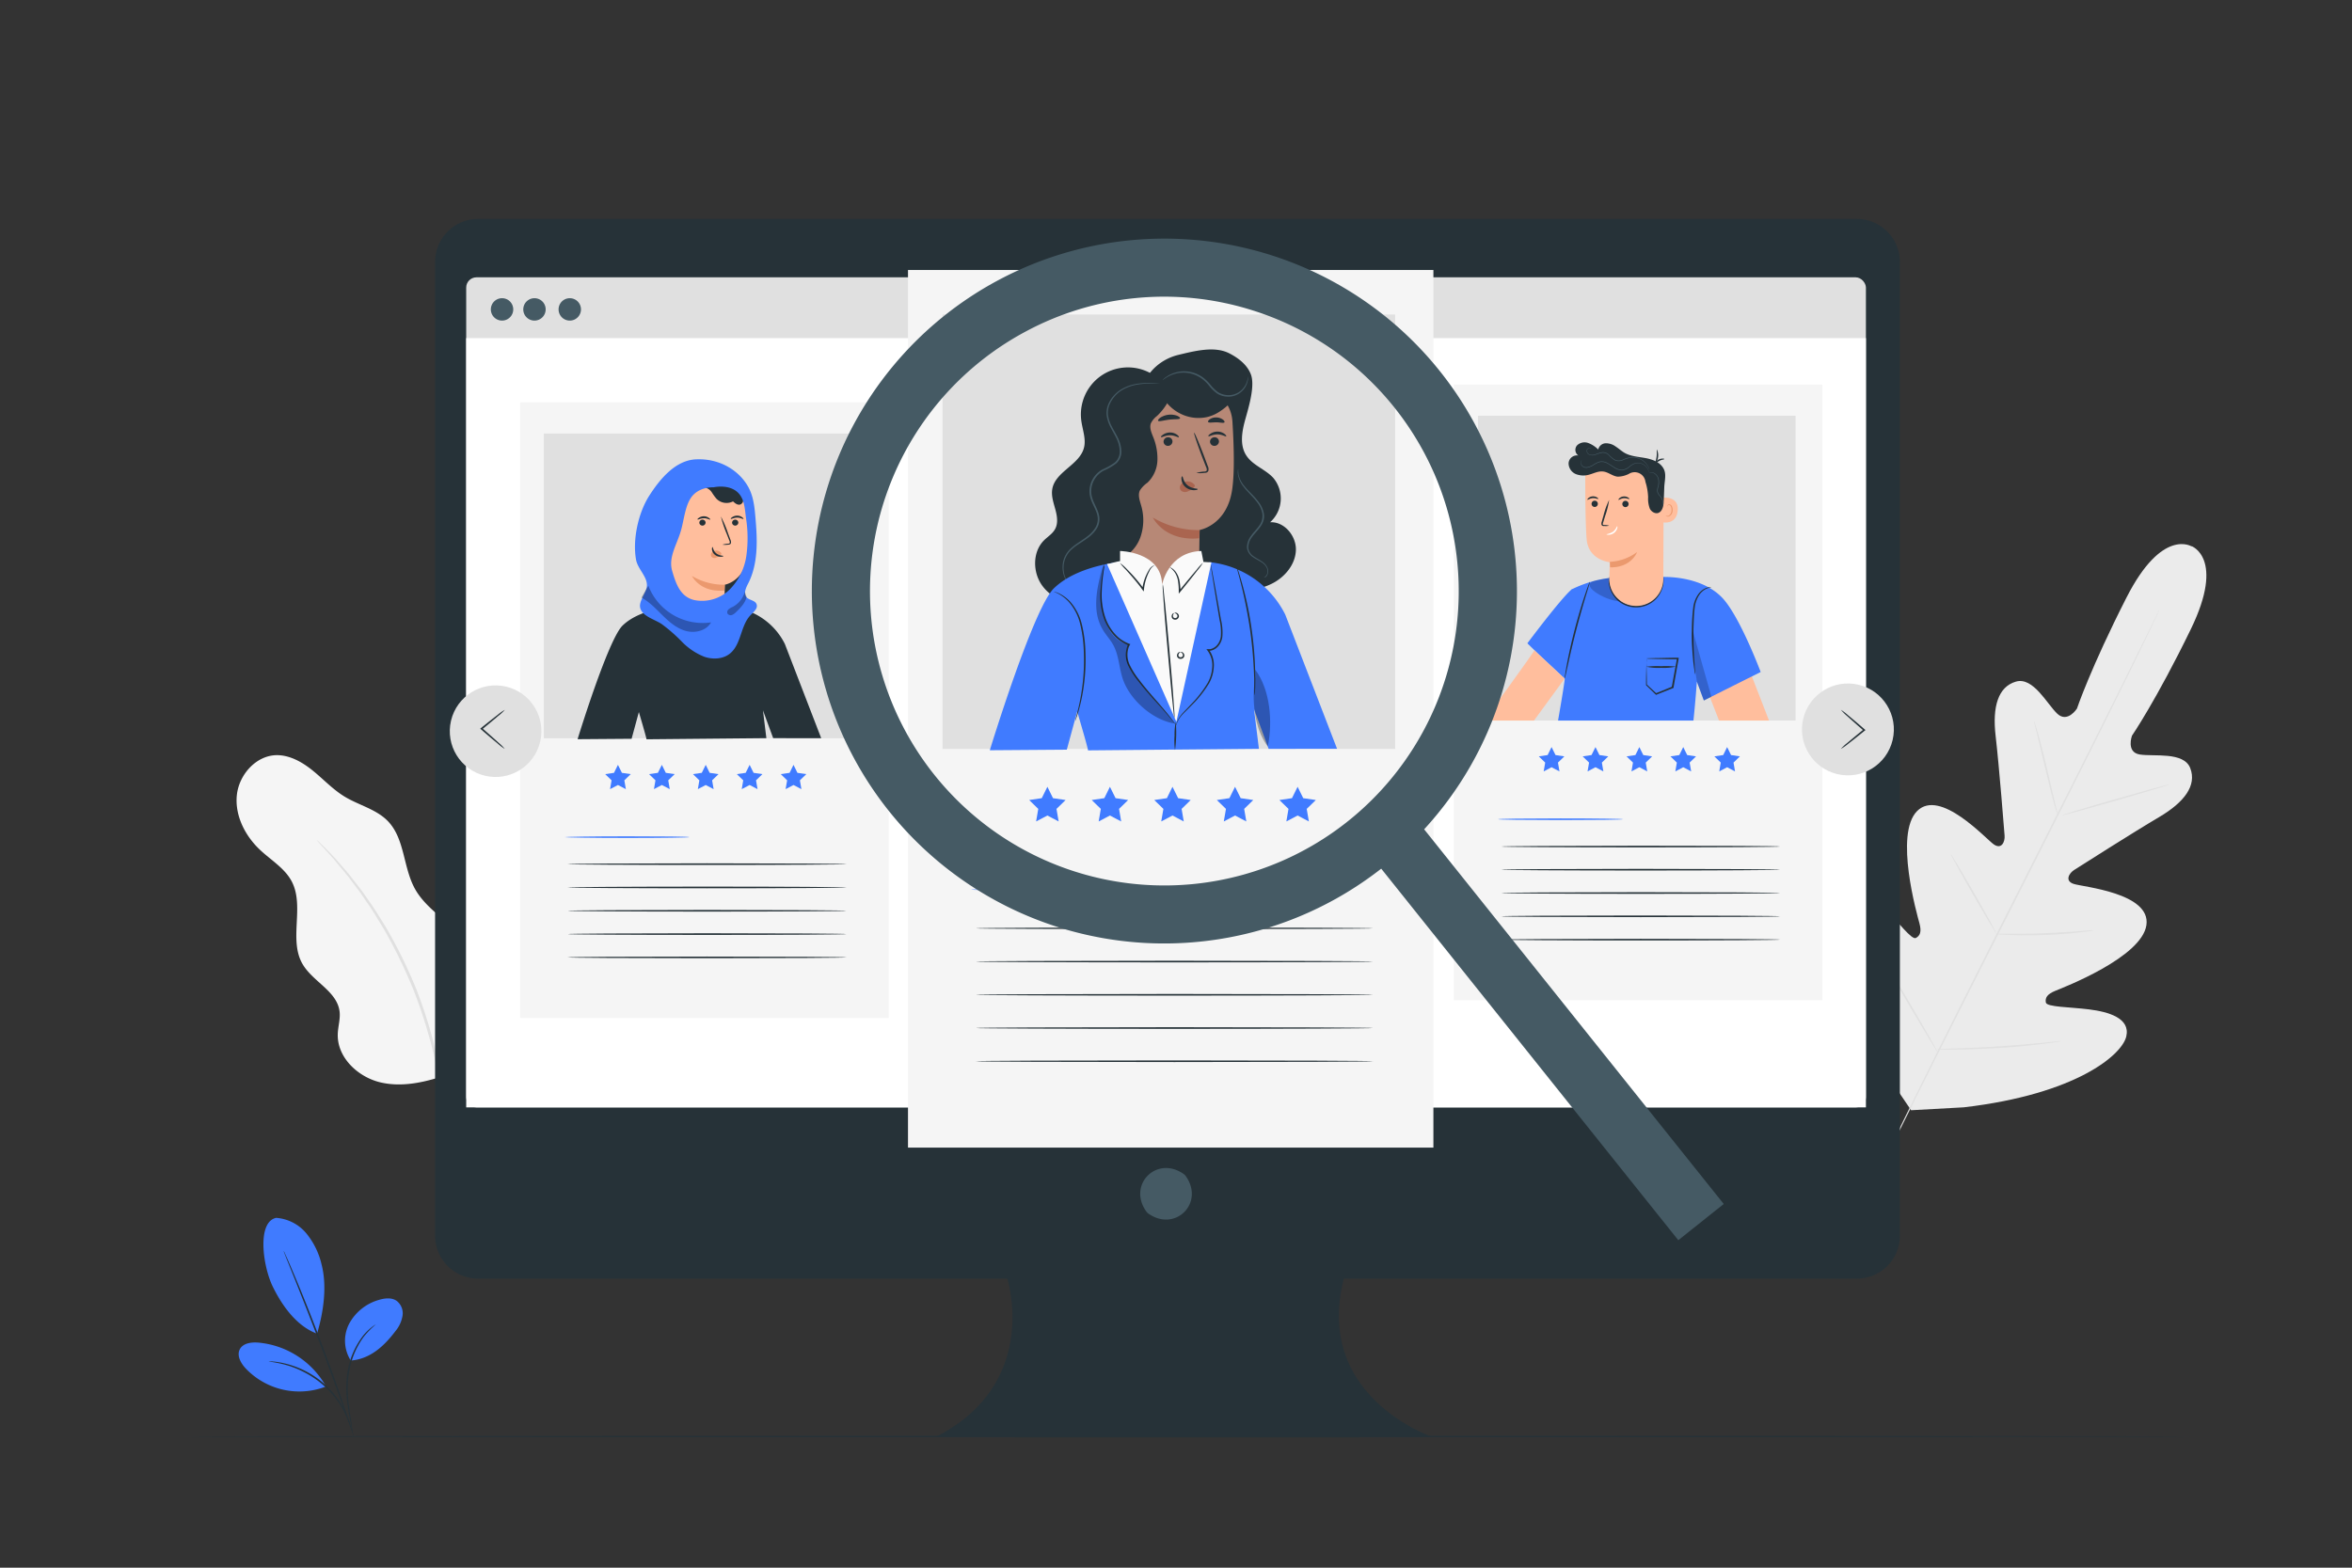 <svg xmlns="http://www.w3.org/2000/svg" viewBox="0 0 750 500"><rect x="0" y="0" width="750" height="500" fill="#333333" stroke="none"/><g id="freepik--background-complete--inject-274"><path d="M143.51,342.55c7.38-4.66,10.07-10.69,11.29-19.34a30.59,30.59,0,0,0-7.36-24.28c-4.84-5.44-11.68-9.17-15.18-15.55-3.72-6.81-3.17-15.82-8.52-21.43-3.68-3.85-9.26-5.1-13.82-7.86-3.72-2.25-6.72-5.49-10.09-8.24s-7.42-5.08-11.77-5c-6.55.19-11.94,6.37-12.55,12.9s2.75,13,7.55,17.44c3.48,3.24,7.83,5.8,10,10,4.1,7.94-1.06,18.47,3.38,26.22,3.24,5.67,11,8.67,11.84,15.15.3,2.38-.48,4.76-.57,7.16-.3,7.5,6.43,13.86,13.75,15.53s14.95-.29,22-2.77" style="fill:#f5f5f5"></path><path d="M101,267.9a5.47,5.47,0,0,0,.74.91l2.26,2.5c1,1.06,2.21,2.38,3.51,4s2.9,3.36,4.43,5.48l2.47,3.26c.86,1.14,1.65,2.39,2.53,3.65,1.78,2.49,3.44,5.32,5.25,8.26A160.17,160.17,0,0,1,132,316.09a159,159,0,0,1,6.59,21.42c.69,3.38,1.41,6.58,1.81,9.62.22,1.51.49,3,.65,4.39s.28,2.77.42,4.07c.33,2.59.37,5,.5,7s.17,3.86.17,5.32,0,2.5.05,3.36a5.75,5.75,0,0,0,.08,1.18,6.29,6.29,0,0,0,.1-1.17c0-.86.07-2,.12-3.37s.09-3.26,0-5.34-.08-4.45-.37-7.06c-.12-1.3-.24-2.67-.37-4.09s-.39-2.9-.6-4.42c-.37-3.07-1.06-6.29-1.74-9.69a152.15,152.15,0,0,0-6.56-21.57,152.49,152.49,0,0,0-9.93-20.23c-1.84-2.94-3.53-5.77-5.35-8.26-.89-1.26-1.71-2.51-2.58-3.64l-2.53-3.24c-1.57-2.1-3.19-3.84-4.55-5.42s-2.59-2.87-3.63-3.9l-2.39-2.38A6,6,0,0,0,101,267.9Z" style="fill:#e0e0e0"></path><path d="M698.94,174.32s-9.4-6.22-20.85,16.27S662.29,226,662.29,226s-3,4.71-6.27,1.63-7.67-11.82-13.17-10.24c-5.7,1.63-7.58,8-6.49,17.35s2.72,29.94,2.86,31.8-.91,4.52-3.45,2.77-17.16-18-24.46-10.62,0,33,.75,35.77.19,4-1.14,4.7-5.73-5.23-10.08-9.69-10.17-8.87-14-4.25-5.09,23.8,13.16,55l9.41,13.88,16.81-.93c35.87-4.19,50.43-16.73,51.8-22.59s-5.66-7.86-11.84-8.64-13.56-.72-13.81-2.21.38-2.64,3.07-3.74,27.51-10.66,29-20.94-20.29-12.16-23.21-13.14-1.41-3.43.14-4.42,19-12.1,27.1-16.87,12.08-10.1,9.95-15.63c-2.06-5.34-11.7-3.62-16.11-4.35s-2.47-6-2.47-6,7.74-11.28,18.78-34,.14-26.49.14-26.49" style="fill:#ebebeb"></path><path d="M688.65,194.44l-.21.48-.66,1.41-2.57,5.38c-2.24,4.68-5.52,11.42-9.62,19.73-8.18,16.63-19.67,39.51-32.44,64.74s-24.32,48.08-32.58,64.67L600.8,370.5l-2.66,5.34-.7,1.38a4.85,4.85,0,0,1-.26.47l.21-.49.66-1.4,2.57-5.39c2.24-4.67,5.52-11.41,9.62-19.73,8.18-16.63,19.67-39.51,32.45-64.74s24.31-48.07,32.57-64.66L685,201.63l2.66-5.35.7-1.38C688.55,194.59,688.65,194.44,688.65,194.44Z" style="fill:#e0e0e0"></path><path d="M648.56,229.9A5.07,5.07,0,0,1,649,231c.25.74.57,1.82.95,3.16.76,2.68,1.71,6.41,2.69,10.55l2.47,10.59c.3,1.27.56,2.34.77,3.2a5.13,5.13,0,0,1,.23,1.19,6.13,6.13,0,0,1-.43-1.13c-.24-.74-.56-1.83-.93-3.17-.73-2.69-1.64-6.43-2.62-10.56s-1.86-7.75-2.54-10.57l-.78-3.2A5.92,5.92,0,0,1,648.56,229.9Z" style="fill:#e0e0e0"></path><path d="M657.63,260c0-.14,7.56-2.44,17-5.15s17.08-4.79,17.12-4.65-7.56,2.44-17,5.15S657.67,260.16,657.63,260Z" style="fill:#e0e0e0"></path><path d="M636.27,297.88a5.71,5.71,0,0,1,1.23-.06l3.37,0c2.84,0,6.76,0,11.09-.18s8.24-.43,11.07-.66l3.36-.26a5.35,5.35,0,0,1,1.24,0,5.4,5.4,0,0,1-1.22.24c-.79.12-1.93.27-3.34.43-2.83.32-6.75.66-11.09.81s-8.27.12-11.12,0c-1.42-.05-2.57-.11-3.36-.17A5.13,5.13,0,0,1,636.27,297.88Z" style="fill:#e0e0e0"></path><path d="M622.06,272.44a3.92,3.92,0,0,1,.66.94l1.62,2.65c1.35,2.25,3.19,5.38,5.19,8.86s3.78,6.63,5.05,8.93l1.47,2.74a5.18,5.18,0,0,1,.49,1,4.22,4.22,0,0,1-.66-.94L634.26,294c-1.35-2.25-3.19-5.38-5.19-8.85s-3.78-6.64-5.05-8.94l-1.47-2.73A5.49,5.49,0,0,1,622.06,272.44Z" style="fill:#e0e0e0"></path><path d="M599,303.46a9.81,9.81,0,0,1,.83,1.21c.54.89,1.24,2,2.09,3.4,1.74,2.87,4.13,6.87,6.73,11.3s4.93,8.45,6.6,11.37c.79,1.41,1.44,2.58,1.95,3.48a7.85,7.85,0,0,1,.65,1.31,8.1,8.1,0,0,1-.83-1.21l-2.09-3.39c-1.74-2.88-4.13-6.87-6.73-11.3s-4.93-8.45-6.6-11.38l-1.95-3.47A7.67,7.67,0,0,1,599,303.46Z" style="fill:#e0e0e0"></path><path d="M617.58,334.64a8.82,8.82,0,0,1,1.56-.11l4.27-.14c3.6-.12,8.57-.31,14.06-.67s10.45-.8,14-1.15l4.25-.42a8.75,8.75,0,0,1,1.57-.09,8.46,8.46,0,0,1-1.54.29c-1,.16-2.45.36-4.24.58-3.58.45-8.54,1-14,1.31s-10.48.49-14.08.52c-1.81,0-3.27,0-4.28,0A8,8,0,0,1,617.58,334.64Z" style="fill:#e0e0e0"></path></g><g id="freepik--Floor--inject-274"><path d="M698.4,458.17c0,.15-143.22.27-319.84.27s-319.87-.12-319.87-.27,143.19-.26,319.87-.26S698.4,458,698.4,458.17Z" style="fill:#263238"></path></g><g id="freepik--Plant--inject-274"><path d="M88.13,388.43a13.79,13.79,0,0,1,9.6,5,24.37,24.37,0,0,1,4.83,9.93c1.79,7,.58,15.15-1.46,22-7.49-2.75-12.06-10.81-14.12-15-3.25-6.69-5.07-20.76,1.15-21.95" style="fill:#407BFF"></path><path d="M111.85,433.93a11.79,11.79,0,0,1-.45-11.85,15.64,15.64,0,0,1,9.5-7.51c1.84-.55,4-.77,5.56.31a5,5,0,0,1,1.9,4.75,10.19,10.19,0,0,1-2.2,4.84c-3.7,4.92-8.18,9-14.31,9.46" style="fill:#407BFF"></path><path d="M112.47,457.13a9.69,9.69,0,0,1-.32-1.44c-.19-1-.44-2.36-.74-4-.56-3.33-1.46-8.07-.71-13.29a25.37,25.37,0,0,1,5-12.28,16.72,16.72,0,0,1,2.88-2.85,7.71,7.71,0,0,1,.9-.64q.32-.21.33-.18a27,27,0,0,0-3.82,3.9,26.24,26.24,0,0,0-4.81,12.12c-.75,5.12.08,9.82.55,13.17.26,1.68.46,3,.58,4A6.72,6.72,0,0,1,112.47,457.13Z" style="fill:#263238"></path><path d="M90.46,399a3,3,0,0,1,.3.58c.2.43.45,1,.76,1.68.65,1.46,1.57,3.59,2.68,6.23,2.22,5.27,5.18,12.61,8.27,20.78s5.72,15.64,7.54,21.06c.92,2.72,1.64,4.92,2.12,6.45l.54,1.76a2.45,2.45,0,0,1,.15.62,3.29,3.29,0,0,1-.25-.59c-.17-.44-.38-1-.64-1.73-.55-1.57-1.32-3.73-2.26-6.39-1.92-5.39-4.6-12.83-7.69-21S96,413,93.86,407.64l-2.53-6.3c-.27-.7-.49-1.27-.67-1.71A3.34,3.34,0,0,1,90.46,399Z" style="fill:#263238"></path><path d="M103.68,441.71a27.59,27.59,0,0,0-21.32-13.5c-2.22-.18-4.89.17-5.9,2.15s.3,4.37,1.8,6a23.59,23.59,0,0,0,25.5,5.93" style="fill:#407BFF"></path><path d="M85.7,434.18a7.64,7.64,0,0,1,1.39.07,13.35,13.35,0,0,1,1.62.2,19.72,19.72,0,0,1,2.12.42,24.28,24.28,0,0,1,2.53.72,28,28,0,0,1,2.81,1.1,30.43,30.43,0,0,1,5.92,3.58,30.08,30.08,0,0,1,4.88,4.9,26.56,26.56,0,0,1,1.71,2.5A23.59,23.59,0,0,1,110,450a18.42,18.42,0,0,1,.86,2,10.7,10.7,0,0,1,.54,1.54,6.47,6.47,0,0,1,.35,1.35c-.11,0-.63-1.89-2.08-4.71a23.91,23.91,0,0,0-1.31-2.25,29.64,29.64,0,0,0-1.72-2.42,30.78,30.78,0,0,0-4.82-4.79,31.33,31.33,0,0,0-5.8-3.55A27.62,27.62,0,0,0,93.22,436c-.87-.34-1.71-.56-2.48-.78C87.67,434.42,85.68,434.3,85.7,434.18Z" style="fill:#263238"></path></g><g id="freepik--Device--inject-274"><path d="M592.11,69.83H152.46a13.72,13.72,0,0,0-13.72,13.72V394.09a13.72,13.72,0,0,0,13.72,13.72H321.2s10.73,33.19-22.54,50.36H456.43s-37.56-12.87-27.91-50.36H592.11a13.72,13.72,0,0,0,13.72-13.72V83.55A13.72,13.72,0,0,0,592.11,69.83Z" style="fill:#263238"></path><path d="M378.15,375.15c6,8.55-3.38,17.91-11.93,11.93a3,3,0,0,1-.73-.74c-6-8.54,3.38-17.89,11.93-11.92A2.82,2.82,0,0,1,378.15,375.15Z" style="fill:#455a64"></path><rect x="148.66" y="88.45" width="446.34" height="264.75" rx="3.27" style="fill:#e0e0e0"></rect><rect x="148.66" y="107.84" width="446.34" height="245.35" style="fill:#fff"></rect><path d="M185.26,98.67a3.57,3.57,0,1,1-3.56-3.56A3.56,3.56,0,0,1,185.26,98.67Z" style="fill:#455a64"></path><path d="M163.66,98.67a3.57,3.57,0,1,1-3.57-3.56A3.56,3.56,0,0,1,163.66,98.67Z" style="fill:#455a64"></path><path d="M174,98.67a3.57,3.57,0,1,1-3.57-3.56A3.56,3.56,0,0,1,174,98.67Z" style="fill:#455a64"></path></g><g id="freepik--character-3--inject-274"><rect x="463.58" y="122.63" width="117.54" height="196.38" style="fill:#f5f5f5"></rect><polygon points="494.76 238.27 496.02 240.82 498.84 241.24 496.8 243.22 497.28 246.03 494.76 244.7 492.24 246.03 492.73 243.22 490.69 241.24 493.5 240.82 494.76 238.27" style="fill:#407BFF"></polygon><polygon points="508.76 238.27 510.02 240.82 512.84 241.24 510.8 243.22 511.28 246.03 508.76 244.7 506.24 246.03 506.72 243.22 504.68 241.24 507.5 240.82 508.76 238.27" style="fill:#407BFF"></polygon><polygon points="522.75 238.27 524.01 240.82 526.83 241.24 524.79 243.22 525.27 246.03 522.75 244.7 520.24 246.03 520.72 243.22 518.68 241.24 521.49 240.82 522.75 238.27" style="fill:#407BFF"></polygon><polygon points="536.75 238.27 538.01 240.82 540.83 241.24 538.79 243.22 539.27 246.03 536.75 244.7 534.23 246.03 534.71 243.22 532.67 241.24 535.49 240.82 536.75 238.27" style="fill:#407BFF"></polygon><polygon points="550.74 238.27 552 240.82 554.82 241.24 552.78 243.22 553.26 246.03 550.74 244.7 548.23 246.03 548.71 243.22 546.67 241.24 549.49 240.82 550.74 238.27" style="fill:#407BFF"></polygon><path d="M517.55,261.29c0,.15-8.92.26-19.93.26s-19.93-.11-19.93-.26,8.92-.26,19.93-.26S517.55,261.15,517.55,261.29Z" style="fill:#407BFF"></path><path d="M567.64,270c0,.14-19.9.26-44.45.26s-44.45-.12-44.45-.26,19.9-.26,44.45-.26S567.64,269.8,567.64,270Z" style="fill:#263238"></path><path d="M567.64,277.38c0,.14-19.9.26-44.45.26s-44.45-.12-44.45-.26,19.9-.26,44.45-.26S567.64,277.24,567.64,277.38Z" style="fill:#263238"></path><path d="M567.64,284.82c0,.14-19.9.26-44.45.26s-44.45-.12-44.45-.26,19.9-.26,44.45-.26S567.64,284.67,567.64,284.82Z" style="fill:#263238"></path><path d="M567.64,292.25c0,.15-19.9.26-44.45.26s-44.45-.11-44.45-.26,19.9-.26,44.45-.26S567.64,292.11,567.64,292.25Z" style="fill:#263238"></path><path d="M567.64,299.69c0,.14-19.9.26-44.45.26s-44.45-.12-44.45-.26,19.9-.26,44.45-.26S567.64,299.54,567.64,299.69Z" style="fill:#263238"></path><rect x="471.31" y="132.6" width="101.25" height="97.2" style="fill:#e0e0e0"></rect><polygon points="557.52 212.86 564.1 229.81 548.16 229.81 544.57 220.58 557.52 212.86" style="fill:#ffbe9d"></polygon><path d="M496.83,229.81H540c.67-6.38,1.09-12.41,1.09-12.41l2.22,6,18.13-9.07s-6.59-17.57-12.11-23.52c-7-7.53-19.51-6.78-19.51-6.78l-16.28.27a37.82,37.82,0,0,0-12,3.5l-.4.12V188c-3.52,3-14.1,17.18-14.1,17.18l3.9,3.79,8,7.45a.19.19,0,0,0,0,.15C499,217.38,496.83,229.81,496.83,229.81Z" style="fill:#407BFF"></path><path d="M530.28,183.45s.05.1.09.29a5.56,5.56,0,0,1,.11.86,8.61,8.61,0,0,1-.44,3.16,9,9,0,0,1-2.65,3.93,8.93,8.93,0,0,1-10.95.31,9.09,9.09,0,0,1-2.86-3.78,8.56,8.56,0,0,1-.61-3.13,4.75,4.75,0,0,1,.06-.87c0-.19.05-.29.07-.29a11.44,11.44,0,0,0,.82,4.15,9,9,0,0,0,2.81,3.53,8.6,8.6,0,0,0,10.36-.29,8.88,8.88,0,0,0,2.6-3.68A11.25,11.25,0,0,0,530.28,183.45Z" style="fill:#263238"></path><path d="M545.7,187.31c0,.05-.44,0-1.15.3a5.63,5.63,0,0,0-2.52,1.9,9.13,9.13,0,0,0-1.63,4.41c-.24,1.79-.29,3.81-.37,5.91-.11,4.22.05,8,.25,10.8.09,1.29.18,2.38.24,3.26a4.86,4.86,0,0,1,.05,1.21,6.31,6.31,0,0,1-.25-1.18c-.11-.77-.27-1.88-.41-3.26a85.54,85.54,0,0,1-.4-10.84,57.05,57.05,0,0,1,.42-6,9.13,9.13,0,0,1,1.82-4.57,5.44,5.44,0,0,1,2.74-1.86,3.28,3.28,0,0,1,.89-.14C545.59,187.28,545.7,187.29,545.7,187.31Z" style="fill:#263238"></path><path d="M507,185.49a6.87,6.87,0,0,1-.3,1.22c-.27.88-.6,2-1,3.29-.83,2.77-1.94,6.61-3.06,10.89s-2,8.17-2.62,11c-.3,1.33-.55,2.45-.75,3.35a5.82,5.82,0,0,1-.33,1.22,7.15,7.15,0,0,1,.13-1.26c.12-.8.32-2,.58-3.38.54-2.86,1.38-6.78,2.49-11.06s2.29-8.12,3.21-10.87c.46-1.38.85-2.48,1.14-3.24A6.21,6.21,0,0,1,507,185.49Z" style="fill:#263238"></path><path d="M539.74,201l6,21.26-2.39,1.2-2.22-6S538.93,204.8,539.74,201Z" style="opacity:0.2"></path><g style="opacity:0.2"><path d="M507.7,185.51c-3.47,1.76,5.05,6.32,8.94,6.28L514,184.23S508.86,184.92,507.7,185.51Z"></path></g><path d="M522.35,193.24h0a8.61,8.61,0,0,1-9.19-8.92c.1-2.77.19-5,.19-5s-6.87-.6-7.41-7.39-.42-22.48-.42-22.48h0a23.68,23.68,0,0,1,23.94,1.39l1.06.7-.13,33.18A8.62,8.62,0,0,1,522.35,193.24Z" style="fill:#ffbe9d"></path><path d="M509.21,161.41a1,1,0,1,0-1.39,0A1,1,0,0,0,509.21,161.41Z" style="fill:#263238"></path><path d="M506.2,159.39c.11.11.74-.44,1.68-.51s1.65.37,1.74.24-.07-.26-.38-.47a2.37,2.37,0,0,0-1.41-.34,2.31,2.31,0,0,0-1.33.56C506.23,159.12,506.14,159.34,506.2,159.39Z" style="fill:#263238"></path><path d="M517.75,159.92a1,1,0,1,0,1.38.23A1,1,0,0,0,517.75,159.92Z" style="fill:#263238"></path><path d="M516.1,159.42c.12.11.75-.45,1.69-.52s1.64.37,1.74.24-.07-.26-.39-.46a2.21,2.21,0,0,0-1.4-.34,2.24,2.24,0,0,0-1.33.55C516.13,159.15,516.05,159.37,516.1,159.42Z" style="fill:#263238"></path><path d="M513.12,167.66a4.66,4.66,0,0,0-1.54-.21c-.25,0-.44-.06-.47-.19a1.33,1.33,0,0,1,.13-.71l.61-2a26.51,26.51,0,0,0,1.27-5.11,25.2,25.2,0,0,0-1.78,4.95c-.2.68-.39,1.33-.57,2a1.58,1.58,0,0,0-.07,1,.65.65,0,0,0,.45.37,1.25,1.25,0,0,0,.42,0A4.47,4.47,0,0,0,513.12,167.66Z" style="fill:#263238"></path><path d="M513.34,179.19a15.82,15.82,0,0,0,8.69-3.12s-1.77,5-8.59,4.88Z" style="fill:#eb996e"></path><path d="M530.22,158.74c.13-.05,5.56-.64,4.7,4.61-.74,4.53-5.62,3.15-5.61,3S530.22,158.74,530.22,158.74Z" style="fill:#ffbe9d"></path><path d="M531.21,164.35s.07.06.2.13a.8.8,0,0,0,.59.06,2,2,0,0,0,1-1.68,2.5,2.5,0,0,0-.13-1.14.93.93,0,0,0-.55-.65.41.41,0,0,0-.48.19c-.07.12,0,.21-.07.21s-.09-.08,0-.26a.54.54,0,0,1,.2-.27.59.59,0,0,1,.44-.08,1.09,1.09,0,0,1,.77.76,2.77,2.77,0,0,1,.18,1.27,2.05,2.05,0,0,1-1.29,1.86.84.84,0,0,1-.71-.17C531.21,164.46,531.19,164.36,531.21,164.35Z" style="fill:#eb996e"></path><path d="M529.08,163.46c-1.05.63-2.48-.16-3-1.26a8.9,8.9,0,0,1-.53-3.61,18.28,18.28,0,0,0-.86-4.92,3.45,3.45,0,0,0-5.29-2.52,8.37,8.37,0,0,1-3.53.88c-1.61-.14-2.94-1.41-4.55-1.63s-2.91.51-4.36.92a6.57,6.57,0,0,1-4.42-.1,3.76,3.76,0,0,1-2.35-3.51,2.67,2.67,0,0,1,3.11-2.43,2.17,2.17,0,0,1-.37-3.27,3.44,3.44,0,0,1,3.55-.71,9,9,0,0,1,3.16,2.07,2.55,2.55,0,0,1,2.42-2,5.31,5.31,0,0,1,3.2,1.09c1,.64,1.81,1.42,2.82,2,2,1.11,4.38,1.23,6.63,1.64s4.66,1.32,5.75,3.34c1,1.77.32,3.9.24,5.92s-.09,2.57-.19,4.54C530.49,159.83,530.62,162.57,529.08,163.46Z" style="fill:#263238"></path><path d="M512.27,170.41c0,.06.25.17.71.16a2.95,2.95,0,0,0,2.7-2c.14-.44.1-.72,0-.73s-.37,1-1.36,1.78A7,7,0,0,1,512.27,170.41Z" style="fill:#fff"></path><path d="M504.46,146.67a1,1,0,0,0-.41,1,1.74,1.74,0,0,0,.56,1.11,1.93,1.93,0,0,0,1.59.38,5.2,5.2,0,0,0,1.86-.75,8,8,0,0,1,2-1,3.43,3.43,0,0,1,2.38.36c.77.38,1.49.93,2.29,1.42a4.45,4.45,0,0,0,2.58.83,4.13,4.13,0,0,0,2.29-1.08,5.84,5.84,0,0,1,1.93-1.13,3.27,3.27,0,0,1,1.9.11,3.72,3.72,0,0,1,2.07,1.84,5,5,0,0,1,.29,1,2.38,2.38,0,0,0-.22-1,3.71,3.71,0,0,0-2.09-1.94,3.39,3.39,0,0,0-2-.14,5.59,5.59,0,0,0-2,1.15,4.17,4.17,0,0,1-2.2,1,4.28,4.28,0,0,1-2.47-.81c-.78-.48-1.51-1-2.31-1.42a3.62,3.62,0,0,0-2.5-.37,8.19,8.19,0,0,0-2,1,5.09,5.09,0,0,1-1.8.75,1.79,1.79,0,0,1-1.5-.33,1.69,1.69,0,0,1-.56-1A1.1,1.1,0,0,1,504.46,146.67Z" style="fill:#455a64"></path><path d="M507.47,143.09a.49.49,0,0,0-.2-.17.86.86,0,0,0-.75,0,.94.94,0,0,0-.57,1,1.48,1.48,0,0,0,1,1.2,2.94,2.94,0,0,0,1.91-.09,11.88,11.88,0,0,1,2.07-.62,2.62,2.62,0,0,1,2.1.82,8.45,8.45,0,0,0,2,1.65,3.36,3.36,0,0,0,2.59-.15,9.31,9.31,0,0,1,2.27-.72,5.62,5.62,0,0,1,5.67,2.84c.32.57.42.92.44.91a3.93,3.93,0,0,0-.37-.94,5.62,5.62,0,0,0-1.83-2.06,5.71,5.71,0,0,0-3.94-.93,9.63,9.63,0,0,0-2.31.72,3.14,3.14,0,0,1-2.44.15,8.73,8.73,0,0,1-2-1.61,2.75,2.75,0,0,0-2.24-.86,10.79,10.79,0,0,0-2.1.65A2.85,2.85,0,0,1,507,145a1.34,1.34,0,0,1-.93-1.08.84.84,0,0,1,.5-.92.82.82,0,0,1,.7,0C507.41,143,507.46,143.1,507.47,143.09Z" style="fill:#455a64"></path><path d="M527.55,148.41c.13.05.5-.77,1.38-1.31s1.76-.53,1.77-.67-.21-.16-.6-.17a2.82,2.82,0,0,0-2.44,1.53C527.5,148.15,527.49,148.39,527.55,148.41Z" style="fill:#263238"></path><path d="M528.35,143.38c-.14,0,.06,1.06-.11,2.31s-.59,2.19-.47,2.26a4.27,4.27,0,0,0,.58-4.57Z" style="fill:#263238"></path><path d="M529.94,161.61a2.35,2.35,0,0,0,.29-1.94,4.41,4.41,0,0,0-1.09-1.86,2.37,2.37,0,0,1-.52-1.08,3.28,3.28,0,0,1,.16-1.3,5.22,5.22,0,0,0,.15-2.64,2.89,2.89,0,0,0-1.21-1.78,2.39,2.39,0,0,0-1.4-.39,1.33,1.33,0,0,0-.52.13s.19,0,.52-.05a2.35,2.35,0,0,1,1.32.43,2.7,2.7,0,0,1,1.11,1.7,5.11,5.11,0,0,1-.16,2.55,3.4,3.4,0,0,0-.16,1.38,2.53,2.53,0,0,0,.57,1.16,4.38,4.38,0,0,1,1.09,1.78,3.19,3.19,0,0,1,0,1.41A2.67,2.67,0,0,1,529.94,161.61Z" style="fill:#455a64"></path><path d="M525,210a5.68,5.68,0,0,1,0,.65c0,.47,0,1,.05,1.72,0,1.48.09,3.56.11,6.07l-.06-.16,3.08,2.87-.26,0,5.3-2.15-.15.2a4.8,4.8,0,0,1,.09-.5c.58-3.15,1.12-6.12,1.6-8.7l.23.27c-2.95,0-5.43-.07-7.2-.11l-2.07-.06A4.47,4.47,0,0,1,525,210a4.44,4.44,0,0,1,.68-.05l2-.06c1.75,0,4.29-.1,7.34-.12h.27l0,.27c-.46,2.59-1,5.56-1.54,8.71l-.09.5,0,.14-.13.06-5.31,2.11-.15.06-.11-.11-3-2.91-.07-.07v-.09c0-2.6.07-4.74.11-6.2,0-.67,0-1.22.06-1.68A2.23,2.23,0,0,1,525,210Z" style="fill:#263238"></path><path d="M534.41,212.61a17.51,17.51,0,0,1-4.72.39,18,18,0,0,1-4.73-.36,27.38,27.38,0,0,1,4.73-.16A28,28,0,0,1,534.41,212.61Z" style="fill:#263238"></path><path d="M489.27,207.39c.21.21-16,22.42-16,22.42h15.89l9.75-13.36Z" style="fill:#ffbe9d"></path></g><g id="freepik--character-2--inject-274"><rect x="289.54" y="86.11" width="167.54" height="279.91" style="fill:#f5f5f5"></rect><polygon points="333.99 250.94 335.78 254.57 339.8 255.16 336.89 257.99 337.58 261.99 333.99 260.1 330.39 261.99 331.08 257.99 328.18 255.16 332.19 254.57 333.99 250.94" style="fill:#407BFF"></polygon><polygon points="353.93 250.94 355.73 254.57 359.74 255.16 356.84 257.99 357.52 261.99 353.93 260.1 350.34 261.99 351.03 257.99 348.12 255.16 352.14 254.57 353.93 250.94" style="fill:#407BFF"></polygon><polygon points="373.88 250.94 375.68 254.57 379.69 255.16 376.79 257.99 377.47 261.99 373.88 260.1 370.29 261.99 370.98 257.99 368.07 255.16 372.09 254.57 373.88 250.94" style="fill:#407BFF"></polygon><polygon points="393.83 250.94 395.63 254.57 399.64 255.16 396.74 257.99 397.42 261.99 393.83 260.1 390.24 261.99 390.93 257.99 388.02 255.16 392.03 254.57 393.83 250.94" style="fill:#407BFF"></polygon><polygon points="413.78 250.94 415.57 254.57 419.59 255.16 416.68 257.99 417.37 261.99 413.78 260.1 410.19 261.99 410.87 257.99 407.97 255.16 411.98 254.57 413.78 250.94" style="fill:#407BFF"></polygon><path d="M366.47,283.75c0,.14-12.72.26-28.41.26s-28.41-.12-28.41-.26,12.72-.26,28.41-.26S366.47,283.6,366.47,283.75Z" style="fill:#407BFF"></path><path d="M437.86,296.08c0,.15-28.37.26-63.35.26s-63.36-.11-63.36-.26,28.36-.26,63.36-.26S437.86,295.94,437.86,296.08Z" style="fill:#263238"></path><path d="M437.86,306.68c0,.14-28.37.26-63.35.26s-63.36-.12-63.36-.26,28.36-.26,63.36-.26S437.86,306.54,437.86,306.68Z" style="fill:#263238"></path><path d="M437.86,317.28c0,.14-28.37.26-63.35.26s-63.36-.12-63.36-.26,28.36-.26,63.36-.26S437.86,317.13,437.86,317.28Z" style="fill:#263238"></path><path d="M437.86,327.88c0,.14-28.37.26-63.35.26s-63.36-.12-63.36-.26,28.36-.26,63.36-.26S437.86,327.73,437.86,327.88Z" style="fill:#263238"></path><path d="M437.86,338.47c0,.15-28.37.26-63.35.26s-63.36-.11-63.36-.26,28.36-.26,63.36-.26S437.86,338.33,437.86,338.47Z" style="fill:#263238"></path><rect x="300.56" y="100.32" width="144.32" height="138.55" style="fill:#e0e0e0"></rect><path d="M364.45,123.28c1.51-5.07,6.15-8.86,11.29-10.09s11.52-2.91,16.23-.51c2.94,1.5,5.76,3.68,6.92,6.77,1.37,3.67-.74,10.51-1.79,14.28s-1.84,8.08.23,11.4,6.14,4.48,8.7,7.3A10.18,10.18,0,0,1,405,166.57c4.55-.27,8.39,4.37,8.23,8.92s-3.49,8.55-7.55,10.61-8.75,2.49-13.3,2.5a80.5,80.5,0,0,1-16.81-1.75c-4.55-1-9.3-2.49-12.26-6.08-2.73-3.3-3.48-7.8-3.49-12.08,0-15.13,7.92-30.13,4.47-44.87" style="fill:#263238"></path><path d="M368.14,119.8A15,15,0,0,0,344.78,134c.37,3,1.62,6,.86,8.85-1.43,5.43-9.08,7.54-10.08,13.06-.4,2.18.37,4.37.95,6.5s1,4.54-.14,6.46c-.82,1.42-2.3,2.31-3.46,3.46-3.72,3.72-3.65,10.25-.53,14.5s8.64,6.28,13.9,6.11,10.3-2.3,14.79-5.05" style="fill:#263238"></path><path d="M357.09,125.88l.07,3.59.72,53.87c.08,6.26,5.53,11.17,12.22,11h0c6.77-.15,12.26-5.38,12.28-11.7,0-6.63.16-13.61.16-13.61s8.55-1.42,10.32-12.57c.88-5.54.6-14.63.13-22.06a11.77,11.77,0,0,0-13-11Z" style="fill:#b78876"></path><path d="M388.7,140.76a1.43,1.43,0,0,1-1.38,1.44,1.36,1.36,0,0,1-1.47-1.29,1.42,1.42,0,0,1,1.37-1.44A1.37,1.37,0,0,1,388.7,140.76Z" style="fill:#263238"></path><path d="M391,139.16c-.18.18-1.26-.62-2.8-.62s-2.67.78-2.83.59.09-.42.59-.78a4,4,0,0,1,2.26-.7,3.8,3.8,0,0,1,2.23.72C390.94,138.73,391.1,139.07,391,139.16Z" style="fill:#263238"></path><path d="M373.88,140.76a1.43,1.43,0,0,1-1.38,1.44,1.38,1.38,0,0,1-1.47-1.29,1.42,1.42,0,0,1,1.38-1.44A1.36,1.36,0,0,1,373.88,140.76Z" style="fill:#263238"></path><path d="M375.9,139.44c-.18.19-1.27-.61-2.8-.61s-2.67.78-2.84.59.1-.42.59-.78a4,4,0,0,1,2.27-.7,3.8,3.8,0,0,1,2.23.72C375.82,139,376,139.36,375.9,139.44Z" style="fill:#263238"></path><path d="M381.48,150.85a10.15,10.15,0,0,1,2.5-.45c.39,0,.76-.12.83-.39a2,2,0,0,0-.26-1.16l-1.17-3c-1.61-4.26-2.78-7.76-2.6-7.83s1.61,3.34,3.23,7.6c.39,1.05.76,2.05,1.11,3a2.21,2.21,0,0,1,.2,1.54,1,1,0,0,1-.64.58,2.88,2.88,0,0,1-.67.09A9.92,9.92,0,0,1,381.48,150.85Z" style="fill:#263238"></path><path d="M382.54,169.06a28.37,28.37,0,0,1-14.93-4s3.62,7.66,14.78,6.62Z" style="fill:#aa6550"></path><path d="M380.83,154.56a2.79,2.79,0,0,0-2.49-1,2.49,2.49,0,0,0-1.74.94,1.59,1.59,0,0,0-.13,1.83,1.87,1.87,0,0,0,2,.51,5.92,5.92,0,0,0,2-1.17,2.13,2.13,0,0,0,.44-.46.51.51,0,0,0,0-.57" style="fill:#aa6550"></path><path d="M377,151.92c.25,0,.25,1.65,1.68,2.84s3.21,1,3.22,1.23-.39.33-1.14.35a4.21,4.21,0,0,1-2.69-.94,3.67,3.67,0,0,1-1.31-2.38C376.65,152.32,376.84,151.91,377,151.92Z" style="fill:#263238"></path><path d="M366.16,120.66c0-.14.18-.21.27-.17s.13.18.07.32a.24.24,0,0,1-.28.16A.23.23,0,0,1,366.16,120.66Z" style="fill:#263238"></path><path d="M356.5,178.62a12.14,12.14,0,0,0,7.12-7.2,16.49,16.49,0,0,0,.24-10.28c-.44-1.55-1.06-3.25-.38-4.71a8.72,8.72,0,0,1,2.43-2.49,10.39,10.39,0,0,0,3.16-7,18,18,0,0,0-1.41-7.71c-.53-1.35-1.17-2.83-.68-4.19a6.43,6.43,0,0,1,1.94-2.35,18.43,18.43,0,0,0,3.87-5.19c.68-1.37,1.19-3,.53-4.41-.81-1.68-2.91-2.2-4.76-2.34-4.42-.34-9.3.64-12.11,4.06-2.51,3.06-2.8,7.33-3,11.3-.56,12.48-1.12,25.09,1,37.4" style="fill:#263238"></path><path d="M397.22,124.64a17.57,17.57,0,0,1-1.91,1,11.93,11.93,0,0,0-1.61,1.4c-.29.28-.6.59-.88.91l-.2.24-.32.32-.77.73a18.31,18.31,0,0,1-2.39,1.88A12.55,12.55,0,0,1,385,133a12.87,12.87,0,0,1-8.46-1,13.2,13.2,0,0,1-4.64-3.72c-1.9-2.53-2.19-4.58-1.32-5.69s3.08-1,5.54-.35a31.15,31.15,0,0,0,3.64.72,8.59,8.59,0,0,0,2.9-.08,6,6,0,0,0,1.35-.48c.63-.28,1.41-.69,2.31-1.12.45-.21.92-.42,1.43-.62.25-.1.52-.19.78-.28s.59-.2.88-.27a9.72,9.72,0,0,1,3.34-.27,6,6,0,0,1,4.56,2.38A1.84,1.84,0,0,1,397.22,124.64Z" style="fill:#263238"></path><path d="M340.88,186.3a1.83,1.83,0,0,1-.16-.16,5.33,5.33,0,0,1-.42-.52,7.42,7.42,0,0,1-1.13-2.29,8.79,8.79,0,0,1-.2-4,8.1,8.1,0,0,1,2.7-4.6c1.49-1.36,3.44-2.38,5.23-3.8a10.1,10.1,0,0,0,2.36-2.59,5.25,5.25,0,0,0,.75-3.5c-.34-2.52-2.42-4.73-2.6-7.75a7.94,7.94,0,0,1,4.3-7.44,19.71,19.71,0,0,0,3.81-2.17,4.56,4.56,0,0,0,1.53-3.67,10.18,10.18,0,0,0-1-3.92c-.58-1.21-1.28-2.36-1.88-3.53a11.79,11.79,0,0,1-1.26-3.66,7.33,7.33,0,0,1,.45-3.65,10.31,10.31,0,0,1,4.23-4.89,13.83,13.83,0,0,1,5.07-1.77,24.51,24.51,0,0,1,4-.26c1.11,0,2,.08,2.54.13l.66.07c.15,0,.22,0,.22,0a6.51,6.51,0,0,1-.88,0c-.58,0-1.44,0-2.54,0a25.1,25.1,0,0,0-4,.34,13.68,13.68,0,0,0-4.91,1.79,9.94,9.94,0,0,0-4,4.74,6.91,6.91,0,0,0-.4,3.42,11.36,11.36,0,0,0,1.24,3.51c.59,1.15,1.3,2.29,1.9,3.54a10.41,10.41,0,0,1,1.09,4.12,5,5,0,0,1-1.69,4.06,19.4,19.4,0,0,1-3.91,2.25,7.44,7.44,0,0,0-4,7c.13,2.78,2.18,5,2.56,7.7a5.68,5.68,0,0,1-.83,3.81,10.51,10.51,0,0,1-2.48,2.69c-1.86,1.45-3.8,2.43-5.25,3.73a7.77,7.77,0,0,0-2.66,4.38,8.6,8.6,0,0,0,.11,3.93A9.72,9.72,0,0,0,340.88,186.3Z" style="fill:#455a64"></path><path d="M403.08,184.15a2,2,0,0,0,1-1.21,2.82,2.82,0,0,0-.13-1.81,4.39,4.39,0,0,0-1.65-1.78c-.77-.53-1.72-.95-2.67-1.6a4.22,4.22,0,0,1-2-3,6,6,0,0,1,1.27-3.82c.8-1.15,1.84-2.13,2.64-3.29a5.18,5.18,0,0,0,1-3.8,8.12,8.12,0,0,0-1.53-3.45c-1.44-2-3.23-3.46-4.36-5a8.61,8.61,0,0,1-1.91-4.09,4.41,4.41,0,0,1,0-1.23c0-.28.08-.43.1-.42a10.81,10.81,0,0,0,.09,1.62,8.77,8.77,0,0,0,2,3.89c1.14,1.49,2.94,2.9,4.46,5a8.57,8.57,0,0,1,1.64,3.66,5.32,5.32,0,0,1-.12,2.17,6.46,6.46,0,0,1-1,2c-.84,1.23-1.89,2.21-2.66,3.29a5.58,5.58,0,0,0-1.2,3.49,3.79,3.79,0,0,0,1.79,2.71c.89.63,1.84,1.08,2.62,1.64a4.65,4.65,0,0,1,1.72,2,2.88,2.88,0,0,1,.05,2,1.81,1.81,0,0,1-.75,1A.81.81,0,0,1,403.08,184.15Z" style="fill:#455a64"></path><path d="M398,120.08s0,.12,0,.35a4.88,4.88,0,0,1-.11,1,6.35,6.35,0,0,1-1.73,3.23,6.26,6.26,0,0,1-5.07,1.83,6.41,6.41,0,0,1-3.1-1.07,13.31,13.31,0,0,1-2.48-2.44,12.47,12.47,0,0,0-2.41-2.31,10.27,10.27,0,0,0-2.78-1.37,9.94,9.94,0,0,0-5.21-.19,10.83,10.83,0,0,0-3.29,1.39c-.72.46-1.08.77-1.1.74a3.91,3.91,0,0,1,1-.91,9.72,9.72,0,0,1,3.31-1.57,10,10,0,0,1,5.44.08,10.66,10.66,0,0,1,2.93,1.41,12.65,12.65,0,0,1,2.52,2.39,13.22,13.22,0,0,0,2.37,2.36,6.15,6.15,0,0,0,2.85,1,6,6,0,0,0,4.78-1.62,6.6,6.6,0,0,0,1.79-3C397.92,120.56,397.92,120.08,398,120.08Z" style="fill:#455a64"></path><path d="M376.29,133.41c-.15.42-1.69.22-3.49.44s-3.26.71-3.5.34c-.11-.18.14-.58.73-1a6.12,6.12,0,0,1,5.33-.59C376,132.89,376.36,133.22,376.29,133.41Z" style="fill:#263238"></path><path d="M390.45,134.7c-.27.35-1.33,0-2.6,0s-2.36.24-2.61-.13c-.1-.18.07-.53.54-.86a3.57,3.57,0,0,1,2.12-.57,3.66,3.66,0,0,1,2.07.7C390.42,134.17,390.57,134.53,390.45,134.7Z" style="fill:#263238"></path><path d="M346.9,239.32c.54.93-3.41-12.38-3.41-12.38l-3.31,12.16-24.55.18s13.87-45.34,20.46-51.67c8.6-8.26,24.72-8.71,24.72-8.71l9.65,8.23,15.24-7.83.56.06A30.52,30.52,0,0,1,409.83,196l16.53,42.83H404.54l-4.66-12.64,1.56,12.64" style="fill:#407BFF"></path><path d="M353,179.88l22.12,50.32,11.18-50.84s-3.1-.18-7.53-.35c-2.45-.09-5.31,9.6-8.27,9.55-1.9,0-3.83-9.83-5.74-9.82-2.41,0-4.76,0-6.9.16C356,179,354.37,179.75,353,179.88Z" style="fill:#fafafa"></path><path d="M357.16,180.35v-4.62s13.18.18,13.41,10.73c0,0,1.87-10.4,12.51-10.73l.68,3.54-3,12.13-7.68,5.11H362.73l-4.28-5.63Z" style="fill:#fafafa"></path><path d="M374.93,231.54a2.26,2.26,0,0,1,.13-.56,9.48,9.48,0,0,1,.64-1.54,10.27,10.27,0,0,1,1.56-2.13c.7-.76,1.54-1.56,2.39-2.51a36.64,36.64,0,0,0,5.5-7.08,11.78,11.78,0,0,0,1.41-5,7.83,7.83,0,0,0-1.53-5.24l-.35-.45.58,0a3.06,3.06,0,0,0,.67,0,3.88,3.88,0,0,0,2.31-1.46,5.29,5.29,0,0,0,1.05-2.53,17.72,17.72,0,0,0-.41-5.36c-.57-3.44-1.09-6.54-1.52-9.17s-.74-4.65-1-6.18c-.09-.69-.17-1.24-.24-1.69a3.23,3.23,0,0,1-.05-.59,2.78,2.78,0,0,1,.16.58c.08.43.2,1,.33,1.66.29,1.53.68,3.61,1.15,6.16l1.63,9.14a17.52,17.52,0,0,1,.44,5.53,5.64,5.64,0,0,1-1.15,2.77,4.32,4.32,0,0,1-2.63,1.65,3.55,3.55,0,0,1-.79,0l.22-.42a8.27,8.27,0,0,1,1.63,5.58,12.11,12.11,0,0,1-1.5,5.21,35.73,35.73,0,0,1-5.65,7.11c-.88.94-1.74,1.73-2.45,2.46a10.7,10.7,0,0,0-1.6,2C375.17,230.77,375,231.56,374.93,231.54Z" style="fill:#263238"></path><path d="M374.93,231.11a2.38,2.38,0,0,1-.41-.46l-1.13-1.35c-1-1.17-2.43-2.83-4.26-4.85s-4-4.43-6.23-7.31a25.85,25.85,0,0,1-3.09-4.8,8,8,0,0,1-.37-6.11,5.67,5.67,0,0,1,.39-.78l.13.38A11.81,11.81,0,0,1,355,202.4a15.71,15.71,0,0,1-2.84-4.8,22.6,22.6,0,0,1-1.23-9.26,55.54,55.54,0,0,1,.75-6.24c.13-.68.23-1.23.32-1.67a2.27,2.27,0,0,1,.14-.58,2.7,2.7,0,0,1,0,.6c-.06.44-.13,1-.22,1.68-.18,1.47-.49,3.59-.58,6.23a22.58,22.58,0,0,0,1.3,9.07,15.48,15.48,0,0,0,2.78,4.64,11.41,11.41,0,0,0,4.72,3.27l.29.1-.16.28a7.61,7.61,0,0,0-.35.7,7.53,7.53,0,0,0,.36,5.71,25,25,0,0,0,3,4.72c2.16,2.87,4.33,5.29,6.12,7.35s3.21,3.76,4.14,5c.47.61.82,1.08,1.05,1.42A2.69,2.69,0,0,1,374.93,231.11Z" style="fill:#263238"></path><path d="M374.69,239.21a19.43,19.43,0,0,1-.15-4.51,20.44,20.44,0,0,1,.38-4.49,39.83,39.83,0,0,1-.23,9Z" style="fill:#263238"></path><path d="M342.85,229.94a14.26,14.26,0,0,1,.43-1.73c.29-1.11.71-2.72,1.11-4.73a66.06,66.06,0,0,0,1.2-15.9,41.64,41.64,0,0,0-1.18-8.68,16.47,16.47,0,0,0-3.11-6.35,12.37,12.37,0,0,0-3.64-3.08c-1-.54-1.63-.71-1.61-.76a2.16,2.16,0,0,1,.45.1,7.67,7.67,0,0,1,1.25.48,11.71,11.71,0,0,1,3.84,3,16.78,16.78,0,0,1,3.29,6.46,40.87,40.87,0,0,1,1.23,8.79,61.08,61.08,0,0,1-1.36,16c-.45,2-.92,3.61-1.27,4.71-.18.54-.34,1-.44,1.25S342.87,230,342.85,229.94Z" style="fill:#263238"></path><path d="M400.07,221.79a11.09,11.09,0,0,1-.07-1.67c0-1.08,0-2.63-.1-4.55a141.22,141.22,0,0,0-1.31-14.93,150.75,150.75,0,0,0-4.21-19.45l-.07-.26.2.16a6.94,6.94,0,0,1,1,.85,7.2,7.2,0,0,1-1.09-.71l.14-.09a109.33,109.33,0,0,1,4.55,19.43,115.89,115.89,0,0,1,1.17,15c0,1.93,0,3.49-.07,4.56A9.74,9.74,0,0,1,400.07,221.79Z" style="fill:#263238"></path><path d="M368.12,180.48c0,.05-.25,0-.59.27a3.54,3.54,0,0,0-1,1.41,16,16,0,0,0-1.75,5.84l-.07.65-.4-.53-.72-1c-1.67-2.17-3.31-4-4.52-5.36a19.3,19.3,0,0,1-1.93-2.18,13.39,13.39,0,0,1,2.2,1.93,52.17,52.17,0,0,1,4.66,5.29l.73,1-.47.12a14.77,14.77,0,0,1,2-5.94,3.46,3.46,0,0,1,1.26-1.42C367.85,180.37,368.13,180.46,368.12,180.48Z" style="fill:#263238"></path><path d="M383.59,179.49a16.72,16.72,0,0,1-1.77,2.45c-1.14,1.48-2.75,3.5-4.55,5.71l-.95,1.16-.44.54,0-.7a21.24,21.24,0,0,0-.25-3.43,7.08,7.08,0,0,0-.94-2.53,6.77,6.77,0,0,0-1.72-1.77,1.52,1.52,0,0,1,.64.27A4.5,4.5,0,0,1,375,182.5a7.05,7.05,0,0,1,1.1,2.64,19.12,19.12,0,0,1,.32,3.5l-.46-.15.95-1.17c1.8-2.21,3.45-4.19,4.67-5.61A17.36,17.36,0,0,1,383.59,179.49Z" style="fill:#263238"></path><path d="M374.49,229a11.32,11.32,0,0,1-.24-1.67c-.13-1.17-.29-2.7-.49-4.56-.39-3.86-.88-9.19-1.4-15.08s-1-11.22-1.26-15.09c-.13-1.86-.23-3.4-.32-4.57a9.9,9.9,0,0,1,0-1.69,12,12,0,0,1,.25,1.67c.12,1.17.28,2.7.48,4.56.39,3.86.89,9.19,1.41,15.08s1,11.22,1.25,15.08c.13,1.87.24,3.41.32,4.58A9.9,9.9,0,0,1,374.49,229Z" style="fill:#263238"></path><path d="M374.52,195.53c0-.05.37-.3.91.06a1.2,1.2,0,0,1,.52.95,1.22,1.22,0,0,1-2.13.69,1.18,1.18,0,0,1-.14-1.07c.23-.61.71-.65.7-.59s-.27.23-.34.68a.84.84,0,0,0,.16.68.7.7,0,0,0,.75.17.71.71,0,0,0,.52-.58.86.86,0,0,0-.27-.64C374.87,195.55,374.53,195.61,374.52,195.53Z" style="fill:#263238"></path><path d="M376.44,208c0-.06.44-.22.89.26a1.17,1.17,0,0,1,.3,1.06,1.15,1.15,0,0,1-1.1.82,1.13,1.13,0,0,1-1.16-.72,1.17,1.17,0,0,1,.2-1.09c.41-.51.9-.39.86-.33s-.34.12-.55.54a.84.84,0,0,0-.06.71.68.68,0,0,0,.69.37.69.69,0,0,0,.66-.43.89.89,0,0,0-.12-.7C376.79,208.05,376.44,208,376.44,208Z" style="fill:#263238"></path><g style="opacity:0.3"><path d="M351.7,180.48c-1.87,6.65-3.64,14.18-.16,20.15,1,1.8,2.52,3.33,3.5,5.17,1.69,3.15,1.8,6.89,2.85,10.3,2.11,6.91,9.65,13.63,16.8,14.68-3.69-4.49-9.4-10.34-12.8-15.43a12.48,12.48,0,0,1-2.34-4.51c-.42-1.85-.73-3.81.5-5.26-4.78-.74-7.5-5.68-8.36-10.44a35.29,35.29,0,0,1,.59-14.39"></path></g><g style="opacity:0.3"><path d="M400.27,215.85c-1.19,7.14-.39,16.5,4,22.26,1.61-7.84.81-18.09-4-24.52"></path></g></g><g id="freepik--character-1--inject-274"><rect x="165.87" y="128.3" width="117.54" height="196.38" style="fill:#f5f5f5"></rect><polygon points="197.05 243.94 198.31 246.49 201.13 246.9 199.09 248.88 199.57 251.69 197.05 250.37 194.53 251.69 195.02 248.88 192.98 246.9 195.79 246.49 197.05 243.94" style="fill:#407BFF"></polygon><polygon points="211.05 243.94 212.31 246.49 215.13 246.9 213.09 248.88 213.57 251.69 211.05 250.37 208.53 251.69 209.01 248.88 206.97 246.9 209.79 246.49 211.05 243.94" style="fill:#407BFF"></polygon><polygon points="225.04 243.94 226.3 246.49 229.12 246.9 227.08 248.88 227.56 251.69 225.04 250.37 222.53 251.69 223.01 248.88 220.97 246.9 223.78 246.49 225.04 243.94" style="fill:#407BFF"></polygon><polygon points="239.04 243.94 240.3 246.49 243.12 246.9 241.08 248.88 241.56 251.69 239.04 250.37 236.52 251.69 237 248.88 234.96 246.9 237.78 246.49 239.04 243.94" style="fill:#407BFF"></polygon><polygon points="253.03 243.94 254.29 246.49 257.11 246.9 255.07 248.88 255.55 251.69 253.03 250.37 250.51 251.69 251 248.88 248.96 246.9 251.78 246.49 253.03 243.94" style="fill:#407BFF"></polygon><path d="M219.84,267c0,.14-8.92.26-19.93.26S180,267.1,180,267s8.93-.26,19.93-.26S219.84,266.81,219.84,267Z" style="fill:#407BFF"></path><path d="M269.93,275.61c0,.14-19.9.26-44.45.26s-44.45-.12-44.45-.26,19.9-.26,44.45-.26S269.93,275.47,269.93,275.61Z" style="fill:#263238"></path><path d="M269.93,283.05c0,.14-19.9.26-44.45.26s-44.45-.12-44.45-.26,19.9-.27,44.45-.27S269.93,282.9,269.93,283.05Z" style="fill:#263238"></path><path d="M269.93,290.48c0,.14-19.9.26-44.45.26s-44.45-.12-44.45-.26,19.9-.26,44.45-.26S269.93,290.34,269.93,290.48Z" style="fill:#263238"></path><path d="M269.93,297.92c0,.14-19.9.26-44.45.26s-44.45-.12-44.45-.26,19.9-.26,44.45-.26S269.93,297.77,269.93,297.92Z" style="fill:#263238"></path><path d="M269.93,305.35c0,.15-19.9.26-44.45.26S181,305.5,181,305.35s19.9-.26,44.45-.26S269.93,305.21,269.93,305.35Z" style="fill:#263238"></path><rect x="173.42" y="138.27" width="101.25" height="97.2" style="fill:#e0e0e0"></rect><path d="M230.26,186.44c0,2.53.23,4,.25,6.55a2.23,2.23,0,0,0,.55,1.75,1.44,1.44,0,0,0,1.51.07,3.85,3.85,0,0,0,1.18-1.06,22,22,0,0,0,4.85-12.12,1.45,1.45,0,0,0-.21-1.09c-.4-.46-1.14-.29-1.69,0a13.77,13.77,0,0,0-6.44,5.95" style="fill:#263238"></path><path d="M213.26,156.2l.05,2.52.51,37.8a8.11,8.11,0,0,0,8.57,7.73h0c4.75-.1,8.6-3.77,8.62-8.21,0-4.65.11-9.55.11-9.55s6-1,7.24-8.81c.61-3.89.42-10.27.09-15.48a8.26,8.26,0,0,0-9.11-7.7Z" style="fill:#ffbe9d"></path><path d="M235.44,166.64a1,1,0,0,1-1,1,1,1,0,0,1-1-.9,1,1,0,0,1,1-1A1,1,0,0,1,235.44,166.64Z" style="fill:#263238"></path><path d="M237.07,165.51c-.13.14-.89-.43-2-.42s-1.87.54-2,.41.06-.3.41-.55a2.78,2.78,0,0,1,1.59-.49,2.62,2.62,0,0,1,1.56.5C237,165.22,237.13,165.46,237.07,165.51Z" style="fill:#263238"></path><path d="M225,166.64a1,1,0,0,1-1,1,1,1,0,0,1-1-.9,1,1,0,0,1,1-1A1,1,0,0,1,225,166.64Z" style="fill:#263238"></path><path d="M226.46,165.72c-.13.13-.89-.44-2-.43s-1.87.54-2,.41.06-.3.41-.55a2.78,2.78,0,0,1,1.59-.49,2.62,2.62,0,0,1,1.56.51C226.4,165.42,226.52,165.66,226.46,165.72Z" style="fill:#263238"></path><path d="M230.37,173.72a7.3,7.3,0,0,1,1.76-.32c.27,0,.53-.08.58-.27a1.44,1.44,0,0,0-.18-.81c-.26-.67-.53-1.37-.82-2.1a36.63,36.63,0,0,1-1.83-5.49,35.48,35.48,0,0,1,2.27,5.33l.78,2.11a1.62,1.62,0,0,1,.14,1.08.64.64,0,0,1-.45.4,1.73,1.73,0,0,1-.47.07A7,7,0,0,1,230.37,173.72Z" style="fill:#263238"></path><path d="M231.12,186.49a19.89,19.89,0,0,1-10.47-2.79s2.54,5.37,10.36,4.64Z" style="fill:#eb996e"></path><path d="M229.92,176.32a2,2,0,0,0-1.75-.72,1.78,1.78,0,0,0-1.22.66,1.1,1.1,0,0,0-.09,1.28,1.3,1.3,0,0,0,1.42.36,4.14,4.14,0,0,0,1.38-.82,1.57,1.57,0,0,0,.31-.32.36.36,0,0,0,0-.4" style="fill:#eb996e"></path><path d="M227.2,174.47c.17,0,.18,1.16,1.18,2s2.25.7,2.26.87-.28.22-.81.24a2.89,2.89,0,0,1-1.88-.66,2.51,2.51,0,0,1-.92-1.67C227,174.75,227.12,174.46,227.2,174.47Z" style="fill:#263238"></path><path d="M225,155.55a3.54,3.54,0,0,1,2,1.51,16.83,16.83,0,0,0,1.5,2.05,4.52,4.52,0,0,0,5.25.8c.63.61,1.46,1.26,2.3,1a1.5,1.5,0,0,0,.92-1.14,2.59,2.59,0,0,0-.22-1.5c-.82-1.91-2.93-2.93-5-3.33a14.1,14.1,0,0,0-7.45.58" style="fill:#263238"></path><path d="M206.12,235.79c.37.65-2.4-8.69-2.4-8.69l-2.32,8.53-17.22.13s9.73-31.81,14.35-36.25c6-5.8,17.34-6.11,17.34-6.11l17.47.28.39,0a21.42,21.42,0,0,1,16.54,11.7l11.59,30.05H246.55l-3.26-8.87,1.09,8.87" style="fill:#263238"></path><path d="M241.23,192.65c-.53-1.26-2.45-1.21-3.29-2.28s-.11-2.84.58-4.17c3.31-6.38,3-14,2.37-21.14-.26-3.07-.57-6.2-1.9-9-2.65-5.54-9.06-9.92-17-9.56-6.49.25-11.43,6.1-14.94,11.57s-5.38,14-4.23,20.43c.58,3.2,4,5.67,3.4,8.86-.4,2-2.5,4.42-2.09,6.43.56,2.74,4.54,3.69,6.87,5.25a51.37,51.37,0,0,1,6.49,5.68,20.53,20.53,0,0,0,7.13,4.76c2.73.92,6,.75,8.2-1.08,3.63-3,3.28-8.93,6.58-12.27C240.36,195.14,241.78,194,241.23,192.65Zm-5.12-34.58c1.33,2,1.44,4.59,1.75,7a41.39,41.39,0,0,1,.14,12.17A19.11,19.11,0,0,1,232.69,188a12.53,12.53,0,0,1-11.22,3.4c-4.45-1-5.88-5-7.14-9.35s1.55-8.4,2.8-12.79c1-3.39,1.33-8.17,3.52-10.93s5.82-2.95,6.89-2.9C227.54,155.42,233.44,154.05,236.11,158.07Z" style="fill:#407BFF"></path><g style="opacity:0.3"><path d="M204.53,190.58c2.64,1.43,4.71,3.7,6.86,5.8s4.54,4.14,7.45,4.89,6.45-.14,7.9-2.77a18.58,18.58,0,0,1-20-11.68"></path></g><g style="opacity:0.3"><path d="M237.51,188.71a7.7,7.7,0,0,1-3.91,4.87,5.09,5.09,0,0,0-1.26.74,1.23,1.23,0,0,0-.39,1.32,1.2,1.2,0,0,0,1.42.52,3.53,3.53,0,0,0,1.34-.93c1.44-1.39,2.94-2.9,3.35-4.86"></path></g></g><g id="freepik--Arrows--inject-274"><circle cx="589.24" cy="232.63" r="14.65" transform="translate(226.68 752.12) rotate(-76.63)" style="fill:#e0e0e0"></circle><path d="M587,238.87a14.32,14.32,0,0,1,2.05-1.91c1.32-1.12,3.16-2.65,5.22-4.32v.4l-.1-.09c-2-1.76-3.84-3.37-5.14-4.56a15.21,15.21,0,0,1-2-2,16.36,16.36,0,0,1,2.26,1.72c1.36,1.12,3.21,2.69,5.24,4.45l.1.08.24.21-.25.19c-2.05,1.67-3.93,3.16-5.3,4.21A16.65,16.65,0,0,1,587,238.87Z" style="fill:#263238"></path><circle cx="158.75" cy="232.63" r="14.65" transform="matrix(0.23, -0.97, 0.97, 0.23, -104.13, 333.69)" style="fill:#e0e0e0"></circle><path d="M161,226.39a16.07,16.07,0,0,1-2.06,1.9c-1.32,1.13-3.15,2.66-5.21,4.33v-.4l.11.09c2,1.76,3.84,3.37,5.13,4.56a15,15,0,0,1,2,2,15.72,15.72,0,0,1-2.27-1.73c-1.36-1.11-3.21-2.68-5.23-4.44l-.11-.09-.23-.2.24-.2c2.06-1.66,3.94-3.15,5.31-4.2A14.42,14.42,0,0,1,161,226.39Z" style="fill:#263238"></path></g><g id="freepik--magnifying-glass--inject-274"><path d="M318.55,89.25A112.41,112.41,0,0,0,338.37,296h0a112.32,112.32,0,0,0,102.07-18.95l94.73,118.5L549.66,384l-95.53-119.5a111.9,111.9,0,0,0,24.64-43,113.33,113.33,0,0,0,2.94-11.82A112.42,112.42,0,0,0,318.55,89.25Zm80.21,9.53a93.87,93.87,0,1,1-71.51,6.86A93.25,93.25,0,0,1,398.76,98.78Z" style="fill:#455a64"></path></g></svg>
